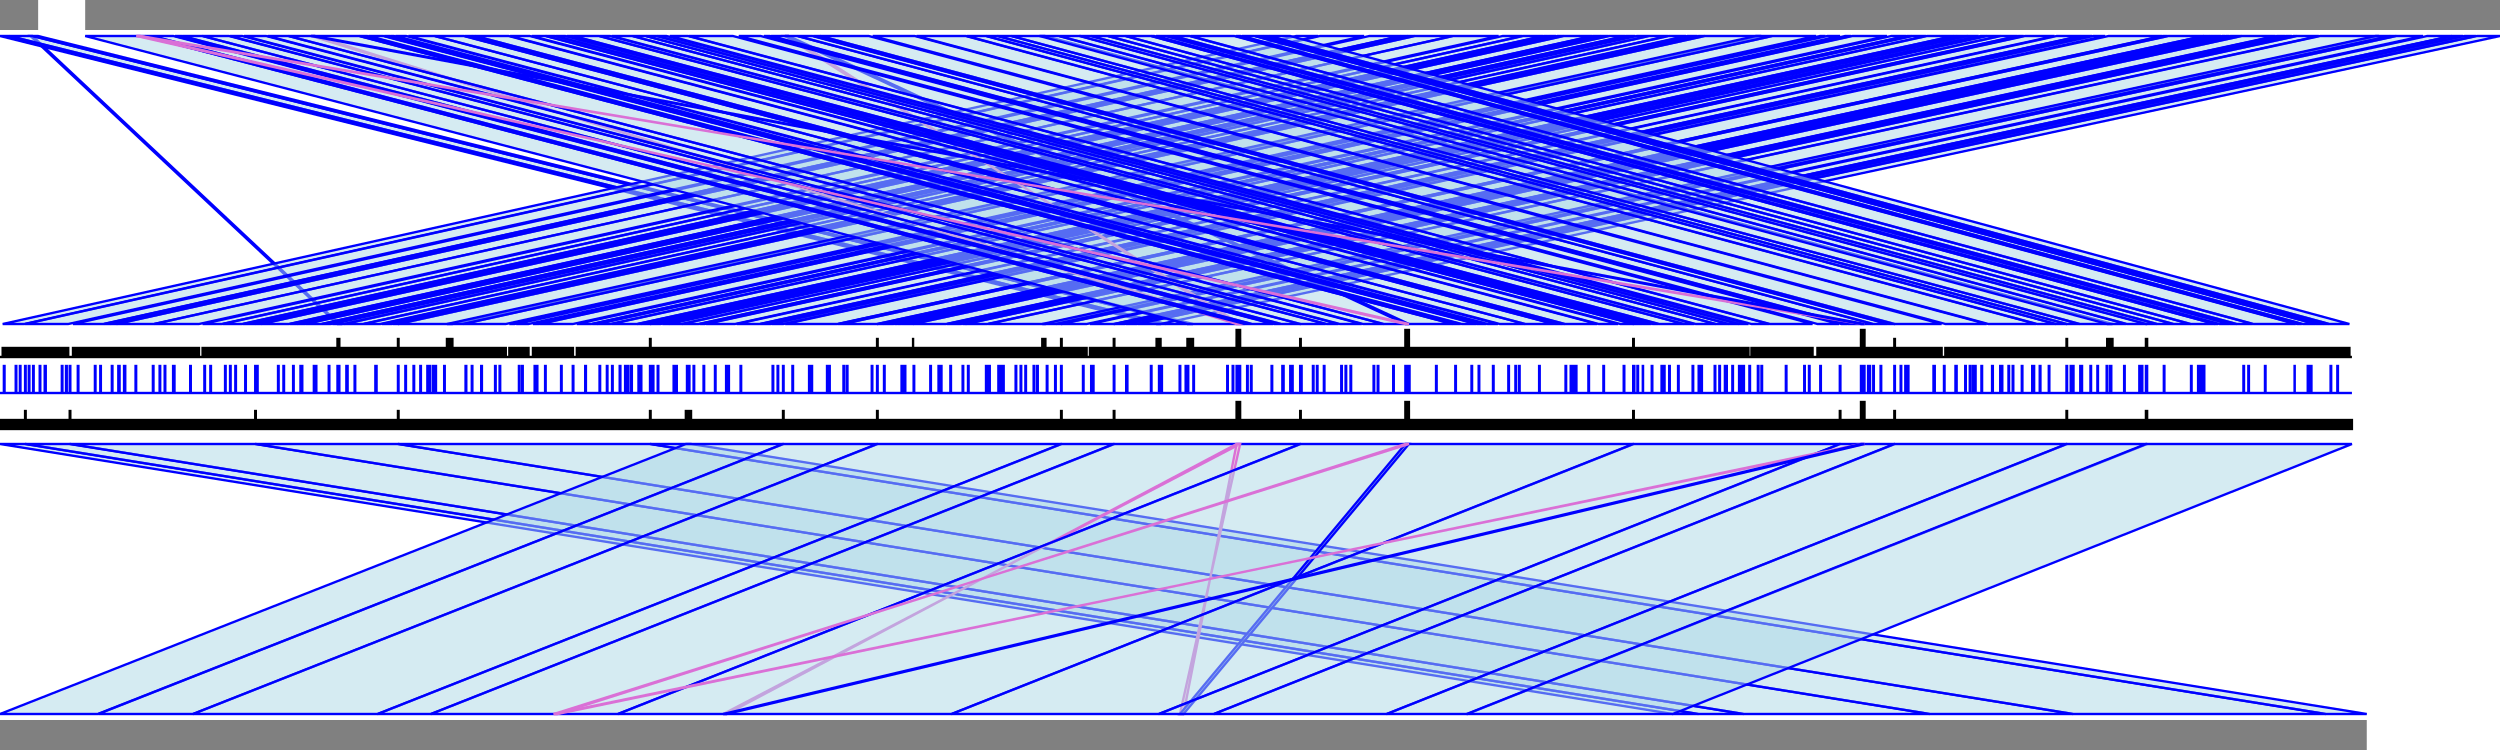 <?xml version="1.0" standalone="no"?>
<!DOCTYPE svg PUBLIC " -//W3C//DTD SVG 1.0//EN" "http://www.w3.org/TR/2001/REC-SVG-20010904/DTD/svg10.dtd">
<svg width="106.296" height="31.889">
<!-- reference contigs -->
<polygon points="2.4472681023809715e-05,15.179 2.4472681023809715e-05,15.179 0.113,15.179 0.113,14.796 1.035,14.796 1.035,15.179 1.066,15.179 1.066,14.796 2.901,14.796 2.901,15.179 3.103,15.179 3.103,14.796 4.401,14.796 4.401,15.179 4.414,15.179 4.414,14.796 4.691,14.796 4.691,15.179 4.699,15.179 4.699,14.796 4.964,14.796 4.964,15.179 4.964,15.179 4.964,14.796 6.541,14.796 6.541,15.179 6.556,15.179 6.556,14.796 8.46,14.796 8.46,15.179 8.613,15.179 8.613,14.796 9.434,14.796 9.434,15.179 9.467,15.179 9.467,14.796 10.298,14.796 10.298,15.179 10.33,15.179 10.33,14.796 10.495,14.796 10.495,15.179 10.513,15.179 10.513,14.796 10.837,14.796 10.837,15.179 10.851,15.179 10.851,14.796 11.103,14.796 11.103,15.179 11.11,15.179 11.11,14.796 12.282,14.796 12.282,15.179 12.313,15.179 12.313,14.796 12.631,14.796 12.632,15.179 12.643,15.179 12.643,14.796 12.962,14.796 12.962,15.179 12.988,15.179 12.988,14.796 13.662,14.796 13.662,15.179 13.681,15.179 13.681,14.796 14.077,14.796 14.077,15.179 14.131,15.179 14.131,14.796 14.349,14.796 14.349,14.414 14.428,14.414 14.428,14.796 14.638,14.796 14.638,15.179 14.647,15.179 14.647,14.796 15.438,14.796 15.438,15.179 15.457,15.179 15.457,14.796 16.174,14.796 16.174,15.179 16.23,15.179 16.23,14.796 16.662,14.796 16.662,15.179 16.7,15.179 16.7,14.796 16.92,14.796 16.92,14.414 16.946,14.414 16.946,14.796 19.003,14.796 19.003,14.414 19.236,14.414 19.236,14.796 19.687,14.796 19.687,15.179 19.697,15.179 19.697,14.796 21.506,14.796 21.506,15.179 21.656,15.179 21.656,14.796 21.881,14.796 21.881,15.179 21.947,15.179 21.947,14.796 22.472,14.796 22.472,15.179 22.66,15.179 22.66,14.796 22.927,14.796 22.927,15.179 22.957,15.179 22.957,14.796 24.36,14.796 24.36,15.179 24.526,15.179 24.526,14.796 25.146,14.796 25.146,15.179 25.179,15.179 25.179,14.796 25.382,14.796 25.382,15.179 25.391,15.179 25.391,14.796 25.961,14.796 25.961,15.179 25.992,15.179 25.992,14.796 27.097,14.796 27.097,15.179 27.103,15.179 27.103,14.796 27.243,14.796 27.243,15.179 27.251,15.179 27.251,14.796 27.637,14.796 27.637,14.414 27.663,14.414 27.663,14.796 28.098,14.796 28.098,15.179 28.163,15.179 28.163,14.796 28.431,14.796 28.431,15.179 28.44,15.179 28.44,14.796 28.992,14.796 28.992,15.179 28.998,15.179 28.998,14.796 29.703,14.796 29.703,15.179 29.74,15.179 29.74,14.796 29.972,14.796 29.972,15.179 30.022,15.179 30.022,14.796 31.251,14.796 31.251,15.179 31.319,15.179 31.319,14.796 32.299,14.796 32.299,15.179 32.321,15.179 32.321,14.796 32.777,14.796 32.777,15.179 32.815,15.179 32.815,14.796 33.307,14.796 33.307,15.179 33.386,15.179 33.386,14.796 35.606,14.796 35.606,15.179 35.633,15.179 35.633,14.796 35.821,14.796 35.821,15.179 35.836,15.179 35.837,14.796 37.291,14.796 37.291,14.414 37.317,14.414 37.317,14.796 37.546,14.796 37.546,15.179 37.56,15.179 37.56,14.796 37.99,14.796 37.99,15.179 38.029,15.179 38.029,14.796 38.146,14.796 38.146,15.179 38.172,15.179 38.172,14.796 38.332,14.796 38.332,15.179 38.358,15.179 38.358,14.796 38.822,14.796 38.822,14.414 38.823,14.414 38.823,14.796 40.228,14.796 40.228,15.179 40.264,15.179 40.264,14.796 40.609,14.796 40.609,15.179 40.628,15.179 40.628,14.796 40.87,14.796 40.87,15.179 40.922,15.179 40.922,14.796 41.063,14.796 41.063,15.179 41.063,15.179 41.063,14.796 41.981,14.796 41.981,15.179 42.016,15.179 42.016,14.796 44.316,14.796 44.316,14.414 44.449,14.414 44.449,14.796 44.896,14.796 44.896,15.179 44.904,15.179 44.904,14.796 45.115,14.796 45.115,14.414 45.141,14.414 45.141,14.796 46.201,14.796 46.201,15.179 46.343,15.179 46.343,14.796 47.356,14.796 47.356,14.414 47.382,14.414 47.382,14.796 47.823,14.796 47.823,15.179 47.864,15.179 47.864,14.796 48.343,14.796 48.343,15.179 48.377,15.179 48.377,14.796 49.176,14.796 49.176,14.414 49.345,14.414 49.345,14.796 49.554,14.796 49.554,15.179 49.563,15.179 49.563,14.796 50.488,14.796 50.488,14.414 50.491,14.414 50.491,14.796 50.503,14.796 50.503,14.414 50.725,14.414 50.725,14.796 52.577,14.796 52.577,14.414 52.578,14.414 52.578,14.031 52.728,14.031 52.728,14.414 52.729,14.414 52.729,14.796 52.921,14.796 52.921,15.179 52.928,15.179 52.928,14.796 53.218,14.796 53.218,15.179 53.236,15.179 53.236,14.796 54.133,14.796 54.133,15.179 54.175,15.179 54.175,14.796 54.459,14.796 54.459,15.179 54.478,15.179 54.478,14.796 55.281,14.796 55.281,14.414 55.306,14.414 55.306,14.796 56.368,14.796 56.369,15.179 56.406,15.179 56.407,14.796 56.916,14.796 56.916,15.179 56.965,15.179 56.965,14.796 57.899,14.796 57.899,15.179 57.954,15.179 57.954,14.796 58.824,14.796 58.825,15.179 58.832,15.179 58.832,14.796 59.754,14.796 59.754,14.031 59.905,14.031 59.905,14.414 59.906,14.414 59.906,14.796 61.77,14.796 61.77,15.179 61.779,15.179 61.779,14.796 62.108,14.796 62.108,15.179 62.152,15.179 62.152,14.796 62.776,14.796 62.776,15.179 62.805,15.179 62.805,14.796 63.063,14.796 63.063,15.179 63.077,15.179 63.077,14.796 63.204,14.796 63.204,15.179 63.247,15.179 63.247,14.796 63.688,14.796 63.688,15.179 63.767,15.179 63.767,14.796 64.844,14.796 64.844,15.179 64.85,15.179 64.85,14.796 66.069,14.796 66.069,15.179 66.093,15.179 66.093,14.796 66.386,14.796 66.386,15.179 66.396,15.179 66.396,14.796 66.532,14.796 66.532,15.179 66.538,15.179 66.538,14.796 67.917,14.796 67.917,15.179 67.971,15.179 67.971,14.796 68.8,14.796 68.8,15.179 68.889,15.179 68.889,14.796 69.44,14.796 69.44,14.414 69.466,14.414 69.466,14.796 69.829,14.796 69.829,15.179 69.85,15.179 69.85,14.796 70.222,14.796 70.222,15.179 70.268,15.179 70.268,14.796 70.523,14.796 70.523,15.179 70.544,15.179 70.544,14.796 71.591,14.796 71.591,15.179 71.602,15.179 71.602,14.796 72.048,14.796 72.048,15.179 72.096,15.179 72.096,14.796 72.948,14.796 72.948,15.179 72.956,15.179 72.956,14.796 73.496,14.796 73.496,15.179 73.506,15.179 73.506,14.796 73.939,14.796 73.939,15.179 73.946,15.179 73.946,14.796 74.342,14.796 74.342,15.179 74.469,15.179 74.469,14.796 75.227,14.796 75.227,15.179 75.254,15.179 75.254,14.796 77.068,14.796 77.068,15.179 77.274,15.179 77.274,14.796 78.19,14.796 78.19,15.179 78.283,15.179 78.283,14.796 78.532,14.796 78.532,15.179 78.56,15.179 78.56,14.796 79.125,14.796 79.125,14.414 79.126,14.414 79.126,14.031 79.276,14.031 79.276,14.414 79.276,14.414 79.276,14.796 79.636,14.796 79.636,15.179 79.648,15.179 79.648,14.796 80.267,14.796 80.267,15.179 80.293,15.179 80.293,14.796 80.543,14.796 80.543,14.414 80.569,14.414 80.569,14.796 82.555,14.796 82.555,15.179 82.712,15.179 82.712,14.796 84.47,14.796 84.47,15.179 84.539,15.179 84.539,14.796 86.579,14.796 86.579,15.179 86.611,15.179 86.611,14.796 87.412,14.796 87.412,15.179 87.417,15.179 87.417,14.796 87.864,14.796 87.864,14.414 87.889,14.414 87.889,14.796 88.422,14.796 88.422,15.179 88.43,15.179 88.43,14.796 89.594,14.796 89.594,14.414 89.82,14.414 89.82,14.796 90.402,14.796 90.402,15.179 90.43,15.179 90.43,14.796 91.241,14.796 91.241,14.414 91.293,14.414 91.293,14.796 91.713,14.796 91.713,15.179 91.722,15.179 91.722,14.796 92.406,14.796 92.406,15.179 92.42,15.179 92.42,14.796 93.139,14.796 93.139,15.179 93.144,15.179 93.145,14.796 94.18,14.796 94.18,15.179 94.185,15.179 94.185,14.796 94.312,14.796 94.312,15.179 94.369,15.179 94.369,14.796 94.786,14.796 94.786,15.179 94.808,15.179 94.808,14.796 95.092,14.796 95.092,15.179 95.099,15.179 95.099,14.796 95.785,14.796 95.785,15.179 95.81,15.179 95.81,14.796 97.612,14.796 97.612,15.179 97.66,15.179 97.66,14.796 97.868,14.796 97.869,15.179 97.913,15.179 97.913,14.796 98.436,14.796 98.436,15.179 98.457,15.179 98.457,14.796 98.793,14.796 98.793,15.179 98.806,15.179 98.806,14.796 99.028,14.796 99.028,15.179 99.04,15.179 99.04,14.796 99.894,14.796 99.894,15.179 100,15.179 100,15.179" fill="black" stroke="black" stroke-width="0.1" />
<polygon points="2.4472681023809715e-05,16.71 2.4472681023809715e-05,16.71 0.164,16.71 0.164,15.562 0.194,15.562 0.194,16.71 0.668,16.71 0.668,15.562 0.694,15.562 0.694,16.71 0.845,16.71 0.845,15.562 0.871,15.562 0.871,16.71 1.066,16.71 1.066,15.562 1.092,15.562 1.092,16.71 1.224,16.71 1.224,15.562 1.251,15.562 1.251,16.71 1.407,16.71 1.407,15.562 1.433,15.562 1.433,16.71 1.688,16.71 1.688,15.562 1.714,15.562 1.714,16.71 1.9,16.71 1.9,15.562 1.946,15.562 1.946,16.71 2.628,16.71 2.629,15.562 2.655,15.562 2.655,16.71 2.806,16.71 2.806,15.562 2.839,15.562 2.839,16.71 2.964,16.71 2.964,15.562 2.99,15.562 2.991,16.71 3.307,16.71 3.307,15.562 3.334,15.562 3.334,16.71 4.035,16.71 4.035,15.562 4.061,15.562 4.061,16.71 4.263,16.71 4.263,15.562 4.289,15.562 4.289,16.71 4.755,16.71 4.755,15.562 4.782,15.562 4.782,16.71 5.03,16.71 5.03,15.562 5.085,15.562 5.086,16.71 5.274,16.71 5.274,15.562 5.326,15.562 5.326,16.71 5.763,16.71 5.763,15.562 5.79,15.562 5.79,16.71 6.5,16.71 6.5,15.562 6.527,15.562 6.527,16.71 6.786,16.71 6.786,15.562 6.812,15.562 6.812,16.71 7.001,16.71 7.001,15.562 7.028,15.562 7.028,16.71 7.359,16.71 7.359,15.562 7.385,15.562 7.385,16.71 7.394,16.71 7.394,15.562 7.42,15.562 7.42,16.71 8.086,16.71 8.086,15.562 8.113,15.562 8.113,16.71 8.689,16.71 8.689,15.562 8.716,15.562 8.716,16.71 8.943,16.71 8.943,15.562 8.97,15.562 8.97,16.71 9.569,16.71 9.569,15.562 9.595,15.562 9.595,16.71 9.781,16.71 9.781,15.562 9.807,15.562 9.807,16.71 10.005,16.71 10.005,15.562 10.032,15.562 10.032,16.71 10.426,16.71 10.426,15.562 10.453,15.562 10.453,16.71 10.851,16.71 10.851,15.562 10.877,15.562 10.877,16.71 10.927,16.71 10.927,15.562 10.954,15.562 10.954,16.71 11.821,16.71 11.821,15.562 11.848,15.562 11.848,16.71 12.05,16.71 12.05,15.562 12.077,15.562 12.077,16.71 12.462,16.71 12.462,15.562 12.488,15.562 12.488,16.71 12.775,16.71 12.775,15.562 12.802,15.562 12.802,16.71 12.827,16.71 12.827,15.562 12.853,15.562 12.853,16.71 13.344,16.71 13.344,15.562 13.371,15.562 13.371,16.71 13.425,16.71 13.425,15.562 13.451,15.562 13.451,16.71 13.977,16.71 13.977,15.562 14.004,15.562 14.004,16.71 14.349,16.71 14.349,15.562 14.429,15.562 14.429,16.71 14.726,16.71 14.726,15.562 14.781,15.562 14.781,16.71 15.077,16.71 15.077,15.562 15.104,15.562 15.104,16.71 15.959,16.71 15.959,15.562 16.012,15.562 16.012,16.71 16.92,16.71 16.92,15.562 16.946,15.562 16.946,16.71 17.234,16.71 17.234,15.562 17.261,15.562 17.261,16.71 17.582,16.71 17.582,15.562 17.609,15.562 17.609,16.71 17.87,16.71 17.871,15.562 17.897,15.562 17.897,16.71 18.17,16.71 18.17,15.562 18.196,15.562 18.196,16.71 18.269,16.71 18.269,15.562 18.296,15.562 18.296,16.71 18.417,16.71 18.417,15.562 18.444,15.562 18.444,16.71 18.512,16.71 18.512,15.562 18.538,15.562 18.538,16.71 18.885,16.71 18.885,15.562 18.911,15.562 18.911,16.71 19.794,16.71 19.794,15.562 19.826,15.562 19.827,16.71 20.059,16.71 20.059,15.562 20.085,15.562 20.085,16.71 20.459,16.71 20.459,15.562 20.491,15.562 20.491,16.71 21.049,16.71 21.049,15.562 21.076,15.562 21.076,16.71 21.241,16.71 21.241,15.562 21.268,15.562 21.268,16.71 22.063,16.71 22.063,15.562 22.09,15.562 22.09,16.71 22.2,16.71 22.2,15.562 22.227,15.562 22.227,16.71 22.731,16.71 22.731,15.562 22.757,15.562 22.758,16.71 22.822,16.71 22.822,15.562 22.848,15.562 22.848,16.71 23.176,16.71 23.176,15.562 23.202,15.562 23.202,16.71 23.855,16.71 23.855,15.562 23.881,15.562 23.881,16.71 24.353,16.71 24.353,15.562 24.38,15.562 24.38,16.71 24.881,16.71 24.881,15.562 24.913,15.562 24.913,16.71 25.491,16.71 25.491,15.562 25.517,15.562 25.517,16.71 25.803,16.71 25.803,15.562 25.829,15.562 25.829,16.71 26.024,16.71 26.024,15.562 26.051,15.562 26.051,16.71 26.348,16.71 26.348,15.562 26.379,15.562 26.379,16.71 26.578,16.71 26.578,15.562 26.608,15.562 26.608,16.71 26.695,16.71 26.695,15.562 26.722,15.562 26.722,16.71 26.836,16.71 26.836,15.562 26.866,15.562 26.866,16.71 27.147,16.71 27.147,15.562 27.201,15.562 27.201,16.71 27.243,16.71 27.243,15.562 27.269,15.562 27.269,16.71 27.637,16.71 27.637,15.562 27.664,15.562 27.664,16.71 27.755,16.71 27.755,15.562 27.782,15.562 27.782,16.71 27.964,16.71 27.964,15.562 27.991,15.562 27.991,16.71 28.641,16.71 28.641,15.562 28.668,15.562 28.668,16.71 28.75,16.71 28.75,15.562 28.777,15.562 28.777,16.71 29.209,16.71 29.209,15.562 29.236,15.562 29.236,16.71 29.287,16.71 29.287,15.562 29.314,15.562 29.314,16.71 29.49,16.71 29.49,15.562 29.516,15.562 29.516,16.71 29.913,16.71 29.913,15.562 29.94,15.562 29.94,16.71 30.399,16.71 30.399,15.562 30.425,15.562 30.425,16.71 30.872,16.71 30.872,15.562 30.899,15.562 30.899,16.71 30.914,16.71 30.914,15.562 30.936,15.562 30.936,16.71 30.971,16.71 30.971,15.562 30.993,15.562 30.993,16.71 31.487,16.71 31.487,15.562 31.513,15.562 31.513,16.71 32.85,16.71 32.85,15.562 32.877,15.562 32.877,16.71 33.062,16.71 33.062,15.562 33.088,15.562 33.088,16.71 33.292,16.71 33.292,15.562 33.318,15.562 33.318,16.71 33.692,16.71 33.692,15.562 33.719,15.562 33.719,16.71 34.4,16.71 34.4,15.562 34.427,15.562 34.427,16.71 34.501,16.71 34.501,15.562 34.528,15.562 34.528,16.71 35.163,16.71 35.163,15.562 35.19,15.562 35.19,16.71 35.25,16.71 35.25,15.562 35.28,15.562 35.28,16.71 35.862,16.71 35.862,15.562 35.892,15.562 35.892,16.71 36.007,16.71 36.007,15.562 36.033,15.562 36.034,16.71 37.065,16.71 37.065,15.562 37.091,15.562 37.091,16.71 37.29,16.71 37.29,15.562 37.317,15.562 37.317,16.71 37.586,16.71 37.586,15.562 37.613,15.562 37.613,16.71 38.332,16.71 38.332,15.562 38.386,15.562 38.386,16.71 38.413,16.71 38.413,15.562 38.44,15.562 38.44,16.71 38.467,16.71 38.467,15.562 38.493,15.562 38.493,16.71 38.845,16.71 38.845,15.562 38.871,15.562 38.871,16.71 39.554,16.71 39.554,15.562 39.581,15.562 39.581,16.71 39.904,16.71 39.904,15.562 39.93,15.562 39.93,16.71 40.004,16.71 40.004,15.562 40.031,15.562 40.031,16.71 40.407,16.71 40.407,15.562 40.434,15.562 40.434,16.71 40.929,16.71 40.929,15.562 40.955,15.562 40.955,16.71 41.157,16.71 41.157,15.562 41.184,15.562 41.184,16.71 41.923,16.71 41.923,15.562 41.979,15.562 41.979,16.71 42.058,16.71 42.058,15.562 42.084,15.562 42.084,16.71 42.449,16.71 42.449,15.562 42.475,15.562 42.475,16.71 42.566,16.71 42.566,15.562 42.592,15.562 42.592,16.71 42.65,16.71 42.65,15.562 42.676,15.562 42.676,16.71 43.182,16.71 43.182,15.562 43.209,15.562 43.209,16.71 43.395,16.71 43.395,15.562 43.421,15.562 43.421,16.71 43.597,16.71 43.597,15.562 43.623,15.562 43.623,16.71 43.948,16.71 43.948,15.562 43.975,15.562 43.975,16.71 44.094,16.71 44.094,15.562 44.125,15.562 44.125,16.71 44.508,16.71 44.508,15.562 44.535,15.562 44.535,16.71 44.862,16.71 44.862,15.562 44.889,15.562 44.889,16.71 45.114,16.71 45.114,15.562 45.141,15.562 45.141,16.71 46.046,16.71 46.046,15.562 46.072,15.562 46.072,16.71 46.394,16.71 46.394,15.562 46.421,15.562 46.421,16.71 46.443,16.71 46.443,15.562 46.495,15.562 46.495,16.71 47.356,16.71 47.356,15.562 47.382,15.562 47.382,16.71 47.883,16.71 47.883,15.562 47.91,15.562 47.91,16.71 47.926,16.71 47.926,15.562 47.936,15.562 47.936,16.71 48.935,16.71 48.935,15.562 48.961,15.562 48.961,16.71 49.279,16.71 49.279,15.562 49.306,15.562 49.306,16.71 49.374,16.71 49.374,15.562 49.404,15.562 49.404,16.71 50.156,16.71 50.156,15.562 50.183,15.562 50.183,16.71 50.411,16.71 50.411,15.562 50.523,15.562 50.523,16.71 50.739,16.71 50.739,15.562 50.765,15.562 50.765,16.71 52.179,16.71 52.179,15.562 52.205,15.562 52.205,16.71 52.411,16.71 52.411,15.562 52.438,15.562 52.438,16.71 52.577,16.71 52.577,15.562 52.729,15.562 52.729,16.71 53.025,16.71 53.025,15.562 53.051,15.562 53.051,16.71 53.188,16.71 53.188,15.562 53.215,15.562 53.215,16.71 54.065,16.71 54.065,15.562 54.092,15.562 54.092,16.71 54.523,16.71 54.523,15.562 54.551,15.562 54.551,16.71 54.552,16.71 54.552,15.562 54.578,15.562 54.578,16.71 54.859,16.71 54.859,15.562 54.885,15.562 54.885,16.71 54.931,16.71 54.931,15.562 54.962,15.562 54.962,16.71 55.28,16.71 55.28,15.562 55.307,15.562 55.307,16.71 55.317,16.71 55.317,15.562 55.344,15.562 55.344,16.71 55.823,16.71 55.823,15.562 55.85,15.562 55.85,16.71 55.993,16.71 55.993,15.562 56.019,15.562 56.019,16.71 56.288,16.71 56.288,15.562 56.314,15.562 56.314,16.71 57.027,16.71 57.027,15.562 57.054,15.562 57.054,16.71 57.211,16.71 57.211,15.562 57.238,15.562 57.238,16.71 57.421,16.71 57.421,15.562 57.448,15.562 57.448,16.71 58.402,16.71 58.402,15.562 58.429,15.562 58.429,16.71 58.578,16.71 58.578,15.562 58.605,15.562 58.605,16.71 59.236,16.71 59.236,15.562 59.262,15.562 59.262,16.71 59.754,16.71 59.754,15.562 59.906,15.562 59.906,16.71 59.907,16.71 59.907,15.562 59.933,15.562 59.933,16.71 61.058,16.71 61.058,15.562 61.085,15.562 61.085,16.71 61.876,16.71 61.876,15.562 61.902,15.562 61.903,16.71 62.565,16.71 62.565,15.562 62.591,15.562 62.591,16.71 62.87,16.71 62.87,15.562 62.896,15.562 62.897,16.71 63.479,16.71 63.479,15.562 63.506,15.562 63.506,16.71 64.131,16.71 64.131,15.562 64.158,15.562 64.158,16.71 64.432,16.71 64.432,15.562 64.459,15.562 64.459,16.71 64.587,16.71 64.587,15.562 64.613,15.562 64.613,16.71 65.44,16.71 65.44,15.562 65.467,15.562 65.467,16.71 66.563,16.71 66.564,15.562 66.59,15.562 66.59,16.71 66.783,16.71 66.783,15.562 66.809,15.562 66.809,16.71 66.821,16.71 66.821,15.562 66.848,15.562 66.848,16.71 66.893,16.71 66.893,15.562 66.919,15.562 66.919,16.71 67.001,16.71 67.001,15.562 67.028,15.562 67.028,16.71 67.535,16.71 67.535,15.562 67.562,15.562 67.562,16.71 68.173,16.71 68.173,15.562 68.199,15.562 68.199,16.71 69.037,16.71 69.037,15.562 69.064,15.562 69.064,16.71 69.44,16.71 69.44,15.562 69.491,15.562 69.491,16.71 69.62,16.71 69.62,15.562 69.647,15.562 69.647,16.71 69.849,16.71 69.849,15.562 69.86,15.562 69.86,16.71 70.229,16.71 70.229,15.562 70.255,15.562 70.255,16.71 70.646,16.71 70.646,15.562 70.679,15.562 70.679,16.71 70.748,16.71 70.748,15.562 70.775,15.562 70.775,16.71 70.97,16.71 70.97,15.562 70.997,15.562 70.997,16.71 71.348,16.71 71.348,15.562 71.374,15.562 71.374,16.71 71.967,16.71 71.967,15.562 71.993,15.562 71.993,16.71 72.224,16.71 72.224,15.562 72.25,15.562 72.25,16.71 72.336,16.71 72.337,15.562 72.363,15.562 72.363,16.71 72.905,16.71 72.905,15.562 72.932,15.562 72.932,16.71 73.103,16.71 73.103,15.562 73.13,15.562 73.13,16.71 73.339,16.71 73.339,15.562 73.365,15.562 73.365,16.71 73.396,16.71 73.396,15.562 73.422,15.562 73.422,16.71 73.656,16.71 73.656,15.562 73.683,15.562 73.683,16.71 73.942,16.71 73.942,15.562 73.969,15.562 73.969,16.71 74.011,16.71 74.011,15.562 74.038,15.562 74.038,16.71 74.124,16.71 74.124,15.562 74.15,15.562 74.15,16.71 74.381,16.71 74.381,15.562 74.408,15.562 74.408,16.71 74.741,16.71 74.741,15.562 74.767,15.562 74.767,16.71 74.894,16.71 74.894,15.562 74.921,15.562 74.921,16.71 75.931,16.71 75.931,15.562 75.957,15.562 75.958,16.71 76.712,16.71 76.712,15.562 76.738,15.562 76.738,16.71 76.915,16.71 76.915,15.562 76.941,15.562 76.941,16.71 77.394,16.71 77.394,15.562 77.421,15.562 77.421,16.71 78.225,16.71 78.225,15.562 78.252,15.562 78.252,16.71 79.125,16.71 79.125,15.562 79.276,15.562 79.276,16.71 79.427,16.71 79.427,15.562 79.454,15.562 79.454,16.71 79.486,16.71 79.486,15.562 79.512,15.562 79.512,16.71 79.647,16.71 79.647,15.562 79.673,15.562 79.673,16.71 79.959,16.71 79.959,15.562 79.986,15.562 79.986,16.71 80.543,16.71 80.543,15.562 80.569,15.562 80.569,16.71 80.812,16.71 80.812,15.562 80.838,15.562 80.838,16.71 81.01,16.71 81.01,15.562 81.036,15.562 81.036,16.71 81.118,16.71 81.118,15.562 81.144,15.562 81.144,16.71 82.208,16.71 82.208,15.562 82.264,15.562 82.264,16.71 82.654,16.71 82.654,15.562 82.68,15.562 82.68,16.71 83.142,16.71 83.143,15.562 83.194,15.562 83.194,16.71 83.557,16.71 83.557,15.562 83.584,15.562 83.584,16.71 83.751,16.71 83.751,15.562 83.778,15.562 83.778,16.71 83.885,16.71 83.885,15.562 83.917,15.562 83.917,16.71 83.974,16.71 83.974,15.562 84,15.562 84,16.71 84.246,16.71 84.246,15.562 84.276,15.562 84.276,16.71 84.699,16.71 84.699,15.562 84.733,15.562 84.733,16.71 85.045,16.71 85.045,15.562 85.072,15.562 85.072,16.71 85.109,16.71 85.109,15.562 85.135,15.562 85.135,16.71 85.397,16.71 85.397,15.562 85.423,15.562 85.423,16.71 85.576,16.71 85.576,15.562 85.603,15.562 85.603,16.71 85.963,16.71 85.963,15.562 85.99,15.562 85.99,16.71 86.405,16.71 86.405,15.562 86.431,15.562 86.431,16.71 86.437,16.71 86.437,15.562 86.489,15.562 86.489,16.71 86.725,16.71 86.725,15.562 86.757,15.562 86.757,16.71 87.11,16.71 87.11,15.562 87.136,15.562 87.136,16.71 87.863,16.71 87.863,15.562 87.89,15.562 87.89,16.71 88.043,16.71 88.043,15.562 88.07,15.562 88.07,16.71 88.137,16.71 88.137,15.562 88.163,15.562 88.163,16.71 88.449,16.71 88.449,15.562 88.526,15.562 88.526,16.71 88.882,16.71 88.882,15.562 88.909,15.562 88.909,16.71 89.177,16.71 89.177,15.562 89.203,15.562 89.203,16.71 89.571,16.71 89.571,15.562 89.597,15.562 89.597,16.71 89.715,16.71 89.715,15.562 89.769,15.562 89.769,16.71 90.314,16.71 90.314,15.562 90.34,15.562 90.34,16.71 90.96,16.71 90.96,15.562 90.986,15.562 90.986,16.71 91.062,16.71 91.062,15.562 91.089,15.562 91.089,16.71 91.241,16.71 91.241,15.562 91.293,15.562 91.293,16.71 92.002,16.71 92.002,15.562 92.028,15.562 92.028,16.71 93.158,16.71 93.158,15.562 93.184,15.562 93.184,16.71 93.459,16.71 93.459,15.562 93.491,15.562 93.491,16.71 93.574,16.71 93.574,15.562 93.601,15.562 93.601,16.71 93.695,16.71 93.695,15.562 93.724,15.562 93.724,16.71 95.386,16.71 95.386,15.562 95.412,15.562 95.412,16.71 95.595,16.71 95.595,15.562 95.621,15.562 95.621,16.71 96.302,16.71 96.302,15.562 96.328,15.562 96.328,16.71 97.561,16.71 97.561,15.562 97.568,15.562 97.568,16.71 98.121,16.71 98.121,15.562 98.147,15.562 98.147,16.71 98.228,16.71 98.228,15.562 98.28,15.562 98.28,16.71 99.092,16.71 99.092,15.562 99.119,15.562 99.119,16.71 99.379,16.71 99.379,15.562 99.406,15.562 99.406,16.71 100,16.71 100,16.71" fill="blue" stroke="blue" stroke-width="0.1" />
<polygon points="2.4472681023809715e-05,18.24 2.4472681023809715e-05,17.858 1.066,17.858 1.066,17.475 1.092,17.475 1.092,17.858 2.964,17.858 2.964,17.475 2.99,17.475 2.99,17.858 10.851,17.858 10.851,17.475 10.877,17.475 10.877,17.858 16.92,17.858 16.92,17.475 16.946,17.475 16.946,17.858 27.637,17.858 27.637,17.475 27.663,17.475 27.663,17.858 29.161,17.858 29.161,17.475 29.382,17.475 29.382,17.858 33.292,17.858 33.292,17.475 33.318,17.475 33.318,17.858 37.291,17.858 37.291,17.475 37.317,17.475 37.317,17.858 45.115,17.858 45.115,17.475 45.141,17.475 45.141,17.858 47.356,17.858 47.356,17.475 47.382,17.475 47.382,17.858 52.577,17.858 52.577,17.475 52.578,17.475 52.578,17.092 52.728,17.092 52.728,17.475 52.729,17.475 52.729,17.858 55.281,17.858 55.281,17.475 55.306,17.475 55.306,17.858 59.754,17.858 59.754,17.092 59.905,17.092 59.905,17.475 59.906,17.475 59.906,17.858 69.44,17.858 69.44,17.475 69.466,17.475 69.466,17.858 78.226,17.858 78.226,17.475 78.251,17.475 78.251,17.858 79.125,17.858 79.125,17.475 79.126,17.475 79.126,17.092 79.276,17.092 79.276,17.858 80.543,17.858 80.543,17.475 80.569,17.475 80.569,17.858 87.864,17.858 87.864,17.475 87.889,17.475 87.889,17.858 91.241,17.858 91.241,17.475 91.293,17.475 91.293,17.858 100,17.858 100,18.24" fill="black" stroke="black" stroke-width="0.1" />
<!-- assembly contigs before -->
<polygon points="0,0 1.622,0 1.622,1.276 0,1.276" fill="grey" stroke="grey" stroke-width="0" />
<polygon points="3.622,0 106.296,0 106.296,1.276 3.622,1.276" fill="grey" stroke="grey" stroke-width="0" />
<!-- assembly contigs after -->
<polygon points="0,30.613 100.631,30.613 100.631,31.889 0,31.889" fill="grey" stroke="grey" stroke-width="0" />
<!-- hits before vs ref -->
<polygon points="1.296,1.531 1.376,1.531 14.428,13.776 14.349,13.776" fill="lightblue" fill-opacity="0.5" stroke="blue" stroke-width="0.1" />
<polygon points="0.0,1.531 0.395,1.531 49.554,13.776 49.176,13.776" fill="lightblue" fill-opacity="0.5" stroke="blue" stroke-width="0.1" />
<polygon points="0.406,1.531 1.376,1.531 50.491,13.776 49.563,13.776" fill="lightblue" fill-opacity="0.5" stroke="blue" stroke-width="0.1" />
<polygon points="1.392,1.531 1.622,1.531 50.725,13.776 50.503,13.776" fill="lightblue" fill-opacity="0.5" stroke="blue" stroke-width="0.1" />
<polygon points="55.107,1.531 56.049,1.531 1.035,13.776 0.113,13.776" fill="lightblue" fill-opacity="0.5" stroke="blue" stroke-width="0.1" />
<polygon points="56.118,1.531 58.001,1.531 2.901,13.776 1.066,13.776" fill="lightblue" fill-opacity="0.5" stroke="blue" stroke-width="0.1" />
<polygon points="58.217,1.531 59.558,1.531 4.401,13.776 3.103,13.776" fill="lightblue" fill-opacity="0.5" stroke="blue" stroke-width="0.1" />
<polygon points="59.571,1.531 59.859,1.531 4.691,13.776 4.414,13.776" fill="lightblue" fill-opacity="0.5" stroke="blue" stroke-width="0.1" />
<polygon points="59.868,1.531 60.143,1.531 4.964,13.776 4.699,13.776" fill="lightblue" fill-opacity="0.5" stroke="blue" stroke-width="0.1" />
<polygon points="60.149,1.531 61.765,1.531 6.541,13.776 4.964,13.776" fill="lightblue" fill-opacity="0.5" stroke="blue" stroke-width="0.1" />
<polygon points="61.783,1.531 63.719,1.531 8.46,13.776 6.556,13.776" fill="lightblue" fill-opacity="0.5" stroke="blue" stroke-width="0.1" />
<polygon points="63.887,1.531 64.73,1.531 9.434,13.776 8.613,13.776" fill="lightblue" fill-opacity="0.5" stroke="blue" stroke-width="0.1" />
<polygon points="64.756,1.531 65.61,1.531 10.298,13.776 9.467,13.776" fill="lightblue" fill-opacity="0.5" stroke="blue" stroke-width="0.1" />
<polygon points="65.64,1.531 65.811,1.531 10.495,13.776 10.33,13.776" fill="lightblue" fill-opacity="0.5" stroke="blue" stroke-width="0.1" />
<polygon points="65.833,1.531 66.162,1.531 10.837,13.776 10.513,13.776" fill="lightblue" fill-opacity="0.5" stroke="blue" stroke-width="0.1" />
<polygon points="66.211,1.531 66.471,1.531 11.103,13.776 10.851,13.776" fill="lightblue" fill-opacity="0.5" stroke="blue" stroke-width="0.1" />
<polygon points="66.48,1.531 67.703,1.531 12.282,13.776 11.11,13.776" fill="lightblue" fill-opacity="0.5" stroke="blue" stroke-width="0.1" />
<polygon points="67.73,1.531 68.062,1.531 12.632,13.776 12.313,13.776" fill="lightblue" fill-opacity="0.5" stroke="blue" stroke-width="0.1" />
<polygon points="68.073,1.531 68.394,1.531 12.962,13.776 12.643,13.776" fill="lightblue" fill-opacity="0.5" stroke="blue" stroke-width="0.1" />
<polygon points="68.421,1.531 69.105,1.531 13.662,13.776 12.988,13.776" fill="lightblue" fill-opacity="0.5" stroke="blue" stroke-width="0.1" />
<polygon points="69.132,1.531 69.532,1.531 14.077,13.776 13.681,13.776" fill="lightblue" fill-opacity="0.5" stroke="blue" stroke-width="0.1" />
<polygon points="69.592,1.531 70.098,1.531 14.638,13.776 14.131,13.776" fill="lightblue" fill-opacity="0.5" stroke="blue" stroke-width="0.1" />
<polygon points="70.115,1.531 70.918,1.531 15.438,13.776 14.647,13.776" fill="lightblue" fill-opacity="0.5" stroke="blue" stroke-width="0.1" />
<polygon points="70.945,1.531 71.688,1.531 16.174,13.776 15.457,13.776" fill="lightblue" fill-opacity="0.5" stroke="blue" stroke-width="0.1" />
<polygon points="71.745,1.531 72.178,1.531 16.662,13.776 16.23,13.776" fill="lightblue" fill-opacity="0.5" stroke="blue" stroke-width="0.1" />
<polygon points="72.218,1.531 72.476,1.531 16.946,13.776 16.7,13.776" fill="lightblue" fill-opacity="0.5" stroke="blue" stroke-width="0.1" />
<polygon points="72.477,1.531 74.886,1.531 19.236,13.776 16.92,13.776" fill="lightblue" fill-opacity="0.5" stroke="blue" stroke-width="0.1" />
<polygon points="74.652,1.531 75.349,1.531 19.687,13.776 19.003,13.776" fill="lightblue" fill-opacity="0.5" stroke="blue" stroke-width="0.1" />
<polygon points="75.361,1.531 77.218,1.531 21.506,13.776 19.697,13.776" fill="lightblue" fill-opacity="0.5" stroke="blue" stroke-width="0.1" />
<polygon points="77.383,1.531 77.619,1.531 21.881,13.776 21.656,13.776" fill="lightblue" fill-opacity="0.5" stroke="blue" stroke-width="0.1" />
<polygon points="77.69,1.531 78.236,1.531 22.472,13.776 21.947,13.776" fill="lightblue" fill-opacity="0.5" stroke="blue" stroke-width="0.1" />
<polygon points="78.448,1.531 78.713,1.531 22.927,13.776 22.66,13.776" fill="lightblue" fill-opacity="0.5" stroke="blue" stroke-width="0.1" />
<polygon points="78.76,1.531 80.229,1.531 24.36,13.776 22.957,13.776" fill="lightblue" fill-opacity="0.5" stroke="blue" stroke-width="0.1" />
<polygon points="80.409,1.531 81.049,1.531 25.146,13.776 24.526,13.776" fill="lightblue" fill-opacity="0.5" stroke="blue" stroke-width="0.1" />
<polygon points="81.081,1.531 81.297,1.531 25.382,13.776 25.179,13.776" fill="lightblue" fill-opacity="0.5" stroke="blue" stroke-width="0.1" />
<polygon points="81.312,1.531 81.891,1.531 25.961,13.776 25.391,13.776" fill="lightblue" fill-opacity="0.5" stroke="blue" stroke-width="0.1" />
<polygon points="81.927,1.531 83.062,1.531 27.097,13.776 25.992,13.776" fill="lightblue" fill-opacity="0.5" stroke="blue" stroke-width="0.1" />
<polygon points="83.072,1.531 83.216,1.531 27.243,13.776 27.103,13.776" fill="lightblue" fill-opacity="0.5" stroke="blue" stroke-width="0.1" />
<polygon points="83.226,1.531 83.652,1.531 27.663,13.776 27.251,13.776" fill="lightblue" fill-opacity="0.5" stroke="blue" stroke-width="0.1" />
<polygon points="83.652,1.531 84.129,1.531 28.098,13.776 27.637,13.776" fill="lightblue" fill-opacity="0.5" stroke="blue" stroke-width="0.1" />
<polygon points="84.207,1.531 84.476,1.531 28.431,13.776 28.163,13.776" fill="lightblue" fill-opacity="0.5" stroke="blue" stroke-width="0.1" />
<polygon points="84.487,1.531 85.053,1.531 28.992,13.776 28.44,13.776" fill="lightblue" fill-opacity="0.5" stroke="blue" stroke-width="0.1" />
<polygon points="85.061,1.531 85.789,1.531 29.703,13.776 28.998,13.776" fill="lightblue" fill-opacity="0.5" stroke="blue" stroke-width="0.1" />
<polygon points="85.818,1.531 86.047,1.531 29.972,13.776 29.74,13.776" fill="lightblue" fill-opacity="0.5" stroke="blue" stroke-width="0.1" />
<polygon points="86.096,1.531 87.357,1.531 31.251,13.776 30.022,13.776" fill="lightblue" fill-opacity="0.5" stroke="blue" stroke-width="0.1" />
<polygon points="87.442,1.531 88.468,1.531 32.299,13.776 31.319,13.776" fill="lightblue" fill-opacity="0.5" stroke="blue" stroke-width="0.1" />
<polygon points="88.483,1.531 88.948,1.531 32.777,13.776 32.321,13.776" fill="lightblue" fill-opacity="0.5" stroke="blue" stroke-width="0.1" />
<polygon points="88.994,1.531 89.508,1.531 33.307,13.776 32.815,13.776" fill="lightblue" fill-opacity="0.5" stroke="blue" stroke-width="0.1" />
<polygon points="89.65,1.531 91.94,1.531 35.606,13.776 33.386,13.776" fill="lightblue" fill-opacity="0.5" stroke="blue" stroke-width="0.1" />
<polygon points="91.972,1.531 92.167,1.531 35.821,13.776 35.633,13.776" fill="lightblue" fill-opacity="0.5" stroke="blue" stroke-width="0.1" />
<polygon points="92.193,1.531 93.702,1.531 37.317,13.776 35.837,13.776" fill="lightblue" fill-opacity="0.5" stroke="blue" stroke-width="0.1" />
<polygon points="93.702,1.531 93.962,1.531 37.546,13.776 37.291,13.776" fill="lightblue" fill-opacity="0.5" stroke="blue" stroke-width="0.1" />
<polygon points="93.978,1.531 94.431,1.531 37.99,13.776 37.56,13.776" fill="lightblue" fill-opacity="0.5" stroke="blue" stroke-width="0.1" />
<polygon points="94.479,1.531 94.604,1.531 38.146,13.776 38.029,13.776" fill="lightblue" fill-opacity="0.5" stroke="blue" stroke-width="0.1" />
<polygon points="94.635,1.531 94.797,1.531 38.332,13.776 38.172,13.776" fill="lightblue" fill-opacity="0.5" stroke="blue" stroke-width="0.1" />
<polygon points="94.832,1.531 95.304,1.531 38.823,13.776 38.358,13.776" fill="lightblue" fill-opacity="0.5" stroke="blue" stroke-width="0.1" />
<polygon points="95.309,1.531 96.757,1.531 40.228,13.776 38.822,13.776" fill="lightblue" fill-opacity="0.5" stroke="blue" stroke-width="0.1" />
<polygon points="96.805,1.531 97.161,1.531 40.609,13.776 40.264,13.776" fill="lightblue" fill-opacity="0.5" stroke="blue" stroke-width="0.1" />
<polygon points="97.189,1.531 97.448,1.531 40.87,13.776 40.628,13.776" fill="lightblue" fill-opacity="0.5" stroke="blue" stroke-width="0.1" />
<polygon points="97.506,1.531 97.645,1.531 41.063,13.776 40.922,13.776" fill="lightblue" fill-opacity="0.5" stroke="blue" stroke-width="0.1" />
<polygon points="97.655,1.531 98.594,1.531 41.981,13.776 41.063,13.776" fill="lightblue" fill-opacity="0.5" stroke="blue" stroke-width="0.1" />
<polygon points="98.644,1.531 101.148,1.531 44.449,13.776 42.016,13.776" fill="lightblue" fill-opacity="0.5" stroke="blue" stroke-width="0.1" />
<polygon points="101.004,1.531 101.628,1.531 44.896,13.776 44.316,13.776" fill="lightblue" fill-opacity="0.5" stroke="blue" stroke-width="0.1" />
<polygon points="101.637,1.531 101.88,1.531 45.141,13.776 44.904,13.776" fill="lightblue" fill-opacity="0.5" stroke="blue" stroke-width="0.1" />
<polygon points="101.88,1.531 103.023,1.531 46.201,13.776 45.115,13.776" fill="lightblue" fill-opacity="0.5" stroke="blue" stroke-width="0.1" />
<polygon points="103.195,1.531 104.25,1.531 47.382,13.776 46.343,13.776" fill="lightblue" fill-opacity="0.5" stroke="blue" stroke-width="0.1" />
<polygon points="104.25,1.531 104.727,1.531 47.823,13.776 47.356,13.776" fill="lightblue" fill-opacity="0.5" stroke="blue" stroke-width="0.1" />
<polygon points="104.786,1.531 105.277,1.531 48.343,13.776 47.864,13.776" fill="lightblue" fill-opacity="0.5" stroke="blue" stroke-width="0.1" />
<polygon points="105.312,1.531 106.296,1.531 49.345,13.776 48.377,13.776" fill="lightblue" fill-opacity="0.5" stroke="blue" stroke-width="0.1" />
<polygon points="3.622,1.531 6.152,1.531 52.921,13.776 50.488,13.776" fill="lightblue" fill-opacity="0.5" stroke="blue" stroke-width="0.1" />
<polygon points="13.386,1.531 13.225,1.531 52.728,13.776 52.577,13.776" fill="pink" fill-opacity="0.5" stroke="orchid" stroke-width="0.1" />
<polygon points="33.527,1.531 33.371,1.531 52.729,13.776 52.578,13.776" fill="pink" fill-opacity="0.5" stroke="orchid" stroke-width="0.1" />
<polygon points="6.163,1.531 6.461,1.531 53.218,13.776 52.928,13.776" fill="lightblue" fill-opacity="0.5" stroke="blue" stroke-width="0.1" />
<polygon points="6.48,1.531 7.374,1.531 54.133,13.776 53.236,13.776" fill="lightblue" fill-opacity="0.5" stroke="blue" stroke-width="0.1" />
<polygon points="7.44,1.531 7.729,1.531 54.459,13.776 54.175,13.776" fill="lightblue" fill-opacity="0.5" stroke="blue" stroke-width="0.1" />
<polygon points="7.753,1.531 8.613,1.531 55.306,13.776 54.478,13.776" fill="lightblue" fill-opacity="0.5" stroke="blue" stroke-width="0.1" />
<polygon points="8.613,1.531 9.739,1.531 56.369,13.776 55.281,13.776" fill="lightblue" fill-opacity="0.5" stroke="blue" stroke-width="0.1" />
<polygon points="9.779,1.531 10.301,1.531 56.916,13.776 56.407,13.776" fill="lightblue" fill-opacity="0.5" stroke="blue" stroke-width="0.1" />
<polygon points="10.375,1.531 11.319,1.531 57.899,13.776 56.965,13.776" fill="lightblue" fill-opacity="0.5" stroke="blue" stroke-width="0.1" />
<polygon points="11.379,1.531 12.261,1.531 58.825,13.776 57.954,13.776" fill="lightblue" fill-opacity="0.5" stroke="blue" stroke-width="0.1" />
<polygon points="12.271,1.531 15.275,1.531 61.77,13.776 58.832,13.776" fill="lightblue" fill-opacity="0.5" stroke="blue" stroke-width="0.1" />
<polygon points="33.372,1.531 33.527,1.531 59.905,13.776 59.754,13.776" fill="lightblue" fill-opacity="0.5" stroke="blue" stroke-width="0.1" />
<polygon points="5.956,1.531 5.801,1.531 59.906,13.776 59.754,13.776" fill="pink" fill-opacity="0.5" stroke="orchid" stroke-width="0.1" />
<polygon points="15.286,1.531 15.621,1.531 62.108,13.776 61.779,13.776" fill="lightblue" fill-opacity="0.5" stroke="blue" stroke-width="0.1" />
<polygon points="15.667,1.531 16.3,1.531 62.776,13.776 62.152,13.776" fill="lightblue" fill-opacity="0.5" stroke="blue" stroke-width="0.1" />
<polygon points="16.335,1.531 16.598,1.531 63.063,13.776 62.805,13.776" fill="lightblue" fill-opacity="0.5" stroke="blue" stroke-width="0.1" />
<polygon points="16.622,1.531 16.757,1.531 63.204,13.776 63.077,13.776" fill="lightblue" fill-opacity="0.5" stroke="blue" stroke-width="0.1" />
<polygon points="16.811,1.531 17.273,1.531 63.688,13.776 63.247,13.776" fill="lightblue" fill-opacity="0.5" stroke="blue" stroke-width="0.1" />
<polygon points="17.365,1.531 18.476,1.531 64.844,13.776 63.767,13.776" fill="lightblue" fill-opacity="0.5" stroke="blue" stroke-width="0.1" />
<polygon points="18.483,1.531 19.724,1.531 66.069,13.776 64.85,13.776" fill="lightblue" fill-opacity="0.5" stroke="blue" stroke-width="0.1" />
<polygon points="19.752,1.531 20.054,1.531 66.386,13.776 66.093,13.776" fill="lightblue" fill-opacity="0.5" stroke="blue" stroke-width="0.1" />
<polygon points="20.064,1.531 20.2,1.531 66.532,13.776 66.396,13.776" fill="lightblue" fill-opacity="0.5" stroke="blue" stroke-width="0.1" />
<polygon points="20.209,1.531 21.628,1.531 67.917,13.776 66.538,13.776" fill="lightblue" fill-opacity="0.5" stroke="blue" stroke-width="0.1" />
<polygon points="21.687,1.531 22.529,1.531 68.8,13.776 67.971,13.776" fill="lightblue" fill-opacity="0.5" stroke="blue" stroke-width="0.1" />
<polygon points="22.607,1.531 23.206,1.531 69.466,13.776 68.889,13.776" fill="lightblue" fill-opacity="0.5" stroke="blue" stroke-width="0.1" />
<polygon points="23.206,1.531 23.608,1.531 69.829,13.776 69.44,13.776" fill="lightblue" fill-opacity="0.5" stroke="blue" stroke-width="0.1" />
<polygon points="23.633,1.531 24.038,1.531 70.222,13.776 69.85,13.776" fill="lightblue" fill-opacity="0.5" stroke="blue" stroke-width="0.1" />
<polygon points="24.093,1.531 24.361,1.531 70.523,13.776 70.268,13.776" fill="lightblue" fill-opacity="0.5" stroke="blue" stroke-width="0.1" />
<polygon points="24.383,1.531 25.465,1.531 71.591,13.776 70.544,13.776" fill="lightblue" fill-opacity="0.5" stroke="blue" stroke-width="0.1" />
<polygon points="25.489,1.531 25.943,1.531 72.048,13.776 71.602,13.776" fill="lightblue" fill-opacity="0.5" stroke="blue" stroke-width="0.1" />
<polygon points="26.003,1.531 26.886,1.531 72.948,13.776 72.096,13.776" fill="lightblue" fill-opacity="0.5" stroke="blue" stroke-width="0.1" />
<polygon points="26.9,1.531 27.455,1.531 73.496,13.776 72.956,13.776" fill="lightblue" fill-opacity="0.5" stroke="blue" stroke-width="0.1" />
<polygon points="27.466,1.531 27.92,1.531 73.939,13.776 73.506,13.776" fill="lightblue" fill-opacity="0.5" stroke="blue" stroke-width="0.1" />
<polygon points="27.935,1.531 28.34,1.531 74.342,13.776 73.946,13.776" fill="lightblue" fill-opacity="0.5" stroke="blue" stroke-width="0.1" />
<polygon points="28.48,1.531 29.257,1.531 75.227,13.776 74.469,13.776" fill="lightblue" fill-opacity="0.5" stroke="blue" stroke-width="0.1" />
<polygon points="29.289,1.531 31.164,1.531 77.068,13.776 75.254,13.776" fill="lightblue" fill-opacity="0.5" stroke="blue" stroke-width="0.1" />
<polygon points="31.412,1.531 32.343,1.531 78.19,13.776 77.274,13.776" fill="lightblue" fill-opacity="0.5" stroke="blue" stroke-width="0.1" />
<polygon points="32.481,1.531 32.741,1.531 78.532,13.776 78.283,13.776" fill="lightblue" fill-opacity="0.5" stroke="blue" stroke-width="0.1" />
<polygon points="32.785,1.531 33.902,1.531 79.636,13.776 78.56,13.776" fill="lightblue" fill-opacity="0.5" stroke="blue" stroke-width="0.1" />
<polygon points="5.957,1.531 5.802,1.531 79.276,13.776 79.125,13.776" fill="pink" fill-opacity="0.5" stroke="orchid" stroke-width="0.1" />
<polygon points="13.225,1.531 13.384,1.531 79.276,13.776 79.126,13.776" fill="lightblue" fill-opacity="0.5" stroke="blue" stroke-width="0.1" />
<polygon points="33.915,1.531 34.548,1.531 80.267,13.776 79.648,13.776" fill="lightblue" fill-opacity="0.5" stroke="blue" stroke-width="0.1" />
<polygon points="34.579,1.531 34.879,1.531 80.569,13.776 80.293,13.776" fill="lightblue" fill-opacity="0.5" stroke="blue" stroke-width="0.1" />
<polygon points="34.879,1.531 36.939,1.531 82.555,13.776 80.543,13.776" fill="lightblue" fill-opacity="0.5" stroke="blue" stroke-width="0.1" />
<polygon points="37.106,1.531 38.896,1.531 84.47,13.776 82.712,13.776" fill="lightblue" fill-opacity="0.5" stroke="blue" stroke-width="0.1" />
<polygon points="38.971,1.531 41.066,1.531 86.579,13.776 84.539,13.776" fill="lightblue" fill-opacity="0.5" stroke="blue" stroke-width="0.1" />
<polygon points="41.102,1.531 41.929,1.531 87.412,13.776 86.611,13.776" fill="lightblue" fill-opacity="0.5" stroke="blue" stroke-width="0.1" />
<polygon points="41.936,1.531 42.418,1.531 87.889,13.776 87.417,13.776" fill="lightblue" fill-opacity="0.5" stroke="blue" stroke-width="0.1" />
<polygon points="42.419,1.531 42.998,1.531 88.422,13.776 87.864,13.776" fill="lightblue" fill-opacity="0.5" stroke="blue" stroke-width="0.1" />
<polygon points="43.006,1.531 44.428,1.531 89.82,13.776 88.43,13.776" fill="lightblue" fill-opacity="0.5" stroke="blue" stroke-width="0.1" />
<polygon points="44.197,1.531 45.015,1.531 90.402,13.776 89.594,13.776" fill="lightblue" fill-opacity="0.5" stroke="blue" stroke-width="0.1" />
<polygon points="45.042,1.531 45.928,1.531 91.293,13.776 90.43,13.776" fill="lightblue" fill-opacity="0.5" stroke="blue" stroke-width="0.1" />
<polygon points="45.902,1.531 46.381,1.531 91.713,13.776 91.241,13.776" fill="lightblue" fill-opacity="0.5" stroke="blue" stroke-width="0.1" />
<polygon points="46.391,1.531 47.092,1.531 92.406,13.776 91.722,13.776" fill="lightblue" fill-opacity="0.5" stroke="blue" stroke-width="0.1" />
<polygon points="47.111,1.531 47.852,1.531 93.139,13.776 92.42,13.776" fill="lightblue" fill-opacity="0.5" stroke="blue" stroke-width="0.1" />
<polygon points="47.861,1.531 48.94,1.531 94.18,13.776 93.145,13.776" fill="lightblue" fill-opacity="0.5" stroke="blue" stroke-width="0.1" />
<polygon points="48.949,1.531 49.078,1.531 94.312,13.776 94.185,13.776" fill="lightblue" fill-opacity="0.5" stroke="blue" stroke-width="0.1" />
<polygon points="49.147,1.531 49.578,1.531 94.786,13.776 94.369,13.776" fill="lightblue" fill-opacity="0.5" stroke="blue" stroke-width="0.1" />
<polygon points="49.594,1.531 49.883,1.531 95.092,13.776 94.808,13.776" fill="lightblue" fill-opacity="0.5" stroke="blue" stroke-width="0.1" />
<polygon points="49.891,1.531 50.578,1.531 95.785,13.776 95.099,13.776" fill="lightblue" fill-opacity="0.5" stroke="blue" stroke-width="0.1" />
<polygon points="50.618,1.531 52.481,1.531 97.612,13.776 95.81,13.776" fill="lightblue" fill-opacity="0.5" stroke="blue" stroke-width="0.1" />
<polygon points="52.537,1.531 52.753,1.531 97.869,13.776 97.66,13.776" fill="lightblue" fill-opacity="0.5" stroke="blue" stroke-width="0.1" />
<polygon points="52.803,1.531 53.339,1.531 98.436,13.776 97.913,13.776" fill="lightblue" fill-opacity="0.5" stroke="blue" stroke-width="0.1" />
<polygon points="53.364,1.531 53.71,1.531 98.793,13.776 98.457,13.776" fill="lightblue" fill-opacity="0.5" stroke="blue" stroke-width="0.1" />
<polygon points="53.723,1.531 53.96,1.531 99.028,13.776 98.806,13.776" fill="lightblue" fill-opacity="0.5" stroke="blue" stroke-width="0.1" />
<polygon points="53.97,1.531 54.858,1.531 99.894,13.776 99.04,13.776" fill="lightblue" fill-opacity="0.5" stroke="blue" stroke-width="0.1" />
<!-- hits after vs ref -->
<polygon points="0.0,18.878 1.092,18.878 72.213,30.358 71.121,30.358" fill="lightblue" fill-opacity="0.5" stroke="blue" stroke-width="0.1" />
<polygon points="1.066,18.878 2.99,18.878 74.137,30.358 72.213,30.358" fill="lightblue" fill-opacity="0.5" stroke="blue" stroke-width="0.1" />
<polygon points="2.964,18.878 10.877,18.878 82.049,30.358 74.137,30.358" fill="lightblue" fill-opacity="0.5" stroke="blue" stroke-width="0.1" />
<polygon points="10.851,18.878 16.946,18.878 88.144,30.358 82.049,30.358" fill="lightblue" fill-opacity="0.5" stroke="blue" stroke-width="0.1" />
<polygon points="16.92,18.878 27.663,18.878 98.887,30.358 88.144,30.358" fill="lightblue" fill-opacity="0.5" stroke="blue" stroke-width="0.1" />
<polygon points="27.637,18.878 29.382,18.878 100.631,30.358 98.887,30.358" fill="lightblue" fill-opacity="0.5" stroke="blue" stroke-width="0.1" />
<polygon points="29.161,18.878 33.318,18.878 4.157,30.358 0.0,30.358" fill="lightblue" fill-opacity="0.5" stroke="blue" stroke-width="0.1" />
<polygon points="33.292,18.878 37.317,18.878 8.207,30.358 4.182,30.358" fill="lightblue" fill-opacity="0.5" stroke="blue" stroke-width="0.1" />
<polygon points="37.291,18.878 45.141,18.878 16.056,30.358 8.206,30.358" fill="lightblue" fill-opacity="0.5" stroke="blue" stroke-width="0.1" />
<polygon points="45.115,18.878 47.382,18.878 18.323,30.358 16.056,30.358" fill="lightblue" fill-opacity="0.5" stroke="blue" stroke-width="0.1" />
<polygon points="47.356,18.878 55.306,18.878 26.273,30.358 18.323,30.358" fill="lightblue" fill-opacity="0.5" stroke="blue" stroke-width="0.1" />
<polygon points="52.577,18.878 52.728,18.878 30.747,30.358 30.899,30.358" fill="pink" fill-opacity="0.5" stroke="orchid" stroke-width="0.1" />
<polygon points="52.578,18.878 52.729,18.878 50.169,30.358 50.32,30.358" fill="pink" fill-opacity="0.5" stroke="orchid" stroke-width="0.1" />
<polygon points="55.281,18.878 69.466,18.878 40.459,30.358 26.273,30.358" fill="lightblue" fill-opacity="0.5" stroke="blue" stroke-width="0.1" />
<polygon points="59.754,18.878 59.905,18.878 50.32,30.358 50.17,30.358" fill="lightblue" fill-opacity="0.5" stroke="blue" stroke-width="0.1" />
<polygon points="59.754,18.878 59.906,18.878 23.544,30.358 23.695,30.358" fill="pink" fill-opacity="0.5" stroke="orchid" stroke-width="0.1" />
<polygon points="69.44,18.878 78.251,18.878 49.27,30.358 40.459,30.358" fill="lightblue" fill-opacity="0.5" stroke="blue" stroke-width="0.1" />
<polygon points="78.226,18.878 80.569,18.878 51.613,30.358 49.27,30.358" fill="lightblue" fill-opacity="0.5" stroke="blue" stroke-width="0.1" />
<polygon points="79.125,18.878 79.276,18.878 23.545,30.358 23.696,30.358" fill="pink" fill-opacity="0.5" stroke="orchid" stroke-width="0.1" />
<polygon points="79.126,18.878 79.276,18.878 30.898,30.358 30.747,30.358" fill="lightblue" fill-opacity="0.5" stroke="blue" stroke-width="0.1" />
<polygon points="80.543,18.878 87.889,18.878 58.959,30.358 51.613,30.358" fill="lightblue" fill-opacity="0.5" stroke="blue" stroke-width="0.1" />
<polygon points="87.864,18.878 91.293,18.878 62.388,30.358 58.959,30.358" fill="lightblue" fill-opacity="0.5" stroke="blue" stroke-width="0.1" />
<polygon points="91.241,18.878 100.0,18.878 71.121,30.358 62.362,30.358" fill="lightblue" fill-opacity="0.5" stroke="blue" stroke-width="0.1" />
</svg>
